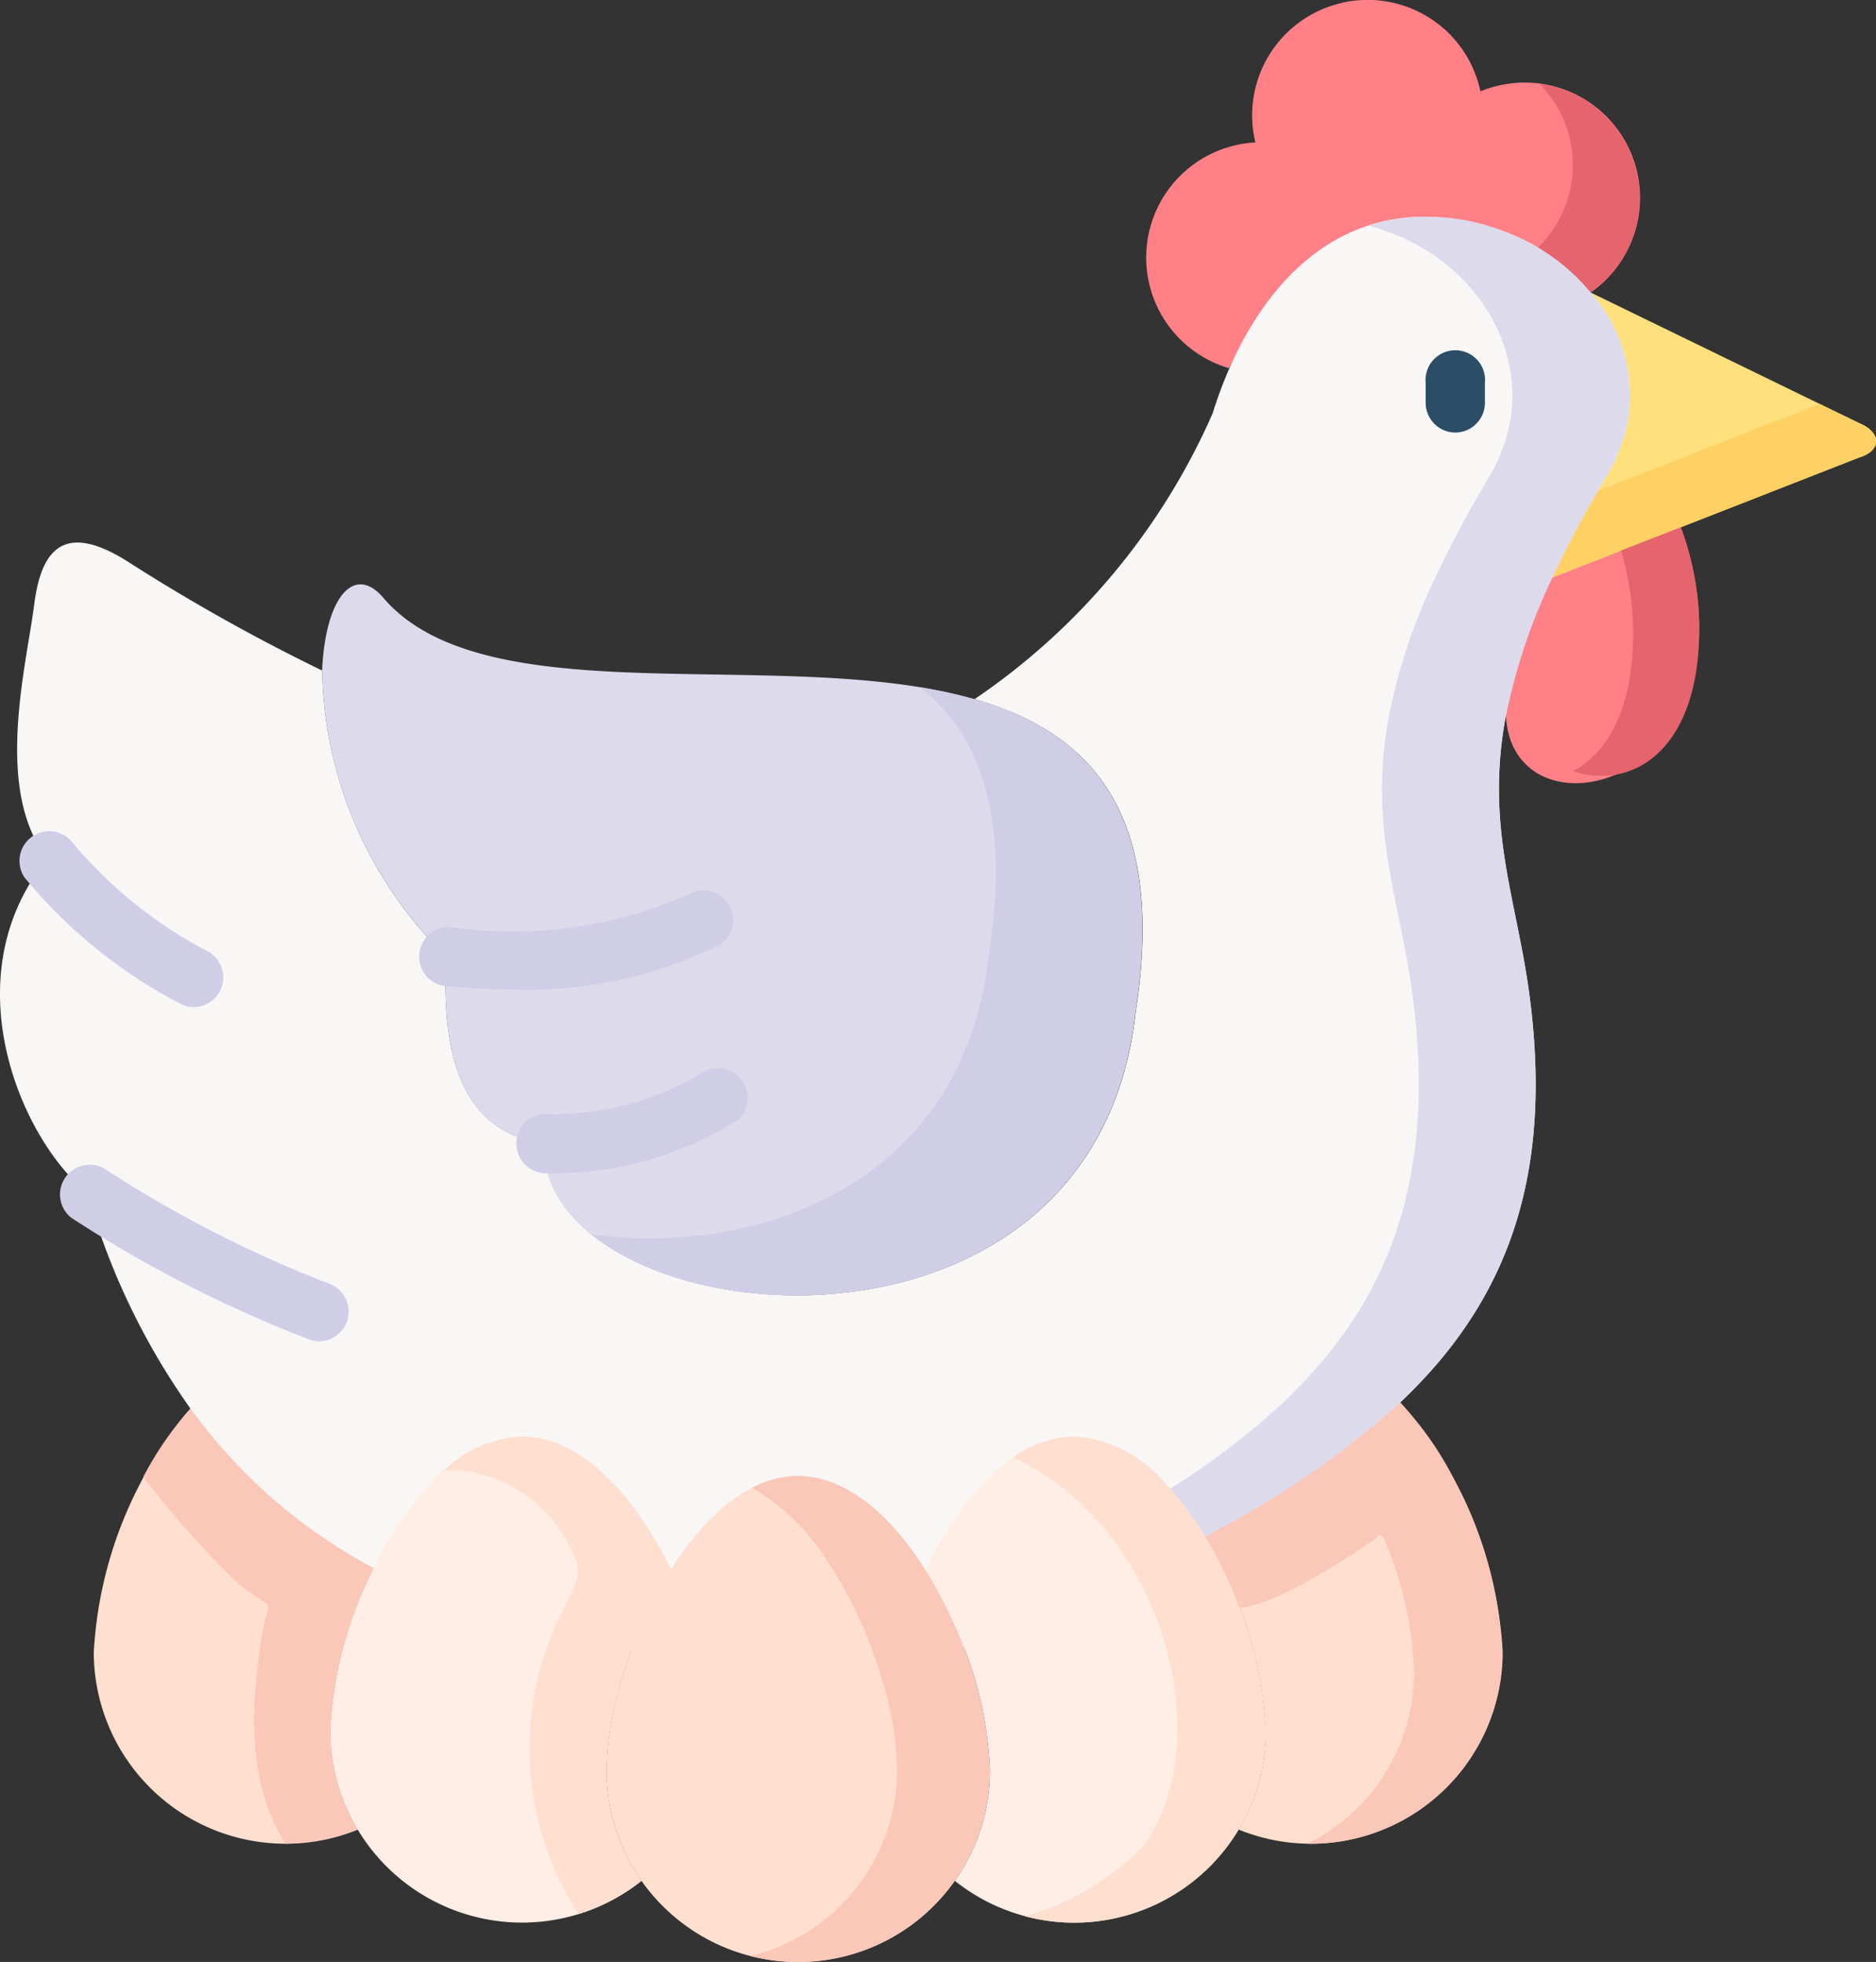 <svg xmlns="http://www.w3.org/2000/svg" width="50.437" height="52.756" viewBox="0 0 50.437 52.756">
  <rect x="0" y="0" width="50.437" height="52.756" fill="#333333" stroke="none"/>
  <g id="pollo" transform="translate(0 0)">
    <g id="Grupo_887061" data-name="Grupo 887061" transform="translate(0 0)">
      <g id="Grupo_887037" data-name="Grupo 887037" transform="translate(40.349 14.178)">
        <path id="Trazado_621413" data-name="Trazado 621413" d="M403.246,137.594c-.656,1.414-.317,3.707-.26,5.049.131,3.1,5.323,2.278,5.193-2.543a7.8,7.8,0,0,0-.493-2.507Z" transform="translate(-402.848 -137.594)" fill="#ff8086" fill-rule="evenodd"/>
      </g>
      <g id="Grupo_887038" data-name="Grupo 887038" transform="translate(41.733 7.868)">
        <path id="Trazado_621414" data-name="Trazado 621414" d="M416.278,84.022l3.454-1.354,4.8-1.878c.527-.157.62-.575.141-.852l-7.36-3.581C418.108,77.321,416.654,83.212,416.278,84.022Z" transform="translate(-416.278 -76.358)" fill="#ffe07d" fill-rule="evenodd"/>
      </g>
      <g id="Grupo_887039" data-name="Grupo 887039" transform="translate(30.819 0)">
        <path id="Trazado_621415" data-name="Trazado 621415" d="M315.615.077a3.1,3.1,0,0,0-2.341,3.71l.009.042a3.024,3.024,0,0,0-.514.072,3.1,3.1,0,0,0-.19,6c.815-1.86,9.623-2.151,9.719-2.037a3.1,3.1,0,0,0-2.47-5.564,2.945,2.945,0,0,0-.493.157l-.009-.042a3.1,3.1,0,0,0-3.71-2.341Z" transform="translate(-310.352 0)" fill="#ff8086" fill-rule="evenodd"/>
      </g>
      <g id="Grupo_887040" data-name="Grupo 887040" transform="translate(8.653 15.714)">
        <path id="Trazado_621416" data-name="Trazado 621416" d="M95.24,154.817a11.03,11.03,0,0,0,3.331,7.688c-.057,1.649-.057,4.658,2.612,5.031-.117,5.133,14.765,6.876,15.92-3.518.839-5.377-1.213-7.538-4.33-8.431-5.124-1.465-13.131.506-15.887-2.726-.761-.891-1.526-.072-1.64,1.851C95.246,154.745,95.243,154.781,95.24,154.817Z" transform="translate(-95.234 -152.502)" fill="#dddaec" fill-rule="evenodd"/>
      </g>
      <g id="Grupo_887041" data-name="Grupo 887041" transform="translate(0 5.828)">
        <path id="Trazado_621417" data-name="Trazado 621417" d="M12.536,73.814c-2.582,3.15-.746,7.523,1.068,8.991a18.834,18.834,0,0,0,2.774,5.8C18.845,97,44.066,98.322,48.9,88.441c2.822-2.666,4.152-6,3.469-11.019-.343-2.537-1.185-4.486-.623-7.465a15.82,15.82,0,0,1,1.246-3.7A29.649,29.649,0,0,1,54.4,63.616a4.63,4.63,0,0,0,.6-1.444,4.178,4.178,0,0,0-.972-3.575c-.1-.114-.2-.226-.3-.331a5.442,5.442,0,0,0-1.965-1.288c-3.593-1.315-6.111.6-7.453,3.656a11.569,11.569,0,0,0-.451,1.213,18.039,18.039,0,0,1-6.4,7.682c3.117.894,5.169,3.054,4.33,8.431-1.155,10.393-16.038,8.651-15.92,3.518C23.19,81.1,23.19,78.1,23.248,76.447a11.031,11.031,0,0,1-3.331-7.688A51.026,51.026,0,0,1,14.7,65.834c-1.775-1.125-2.344-.262-2.524,1.161-.2,1.6-1.1,5.007.361,6.818Z" transform="translate(-11.258 -56.557)" fill="#f9f6f6" fill-rule="evenodd"/>
      </g>
      <g id="Grupo_887042" data-name="Grupo 887042" transform="translate(2.518 37.874)">
        <path id="Trazado_621418" data-name="Trazado 621418" d="M38.294,367.564a11.133,11.133,0,0,0-2.6,6.551,5.157,5.157,0,0,0,7.1,4.772,5.123,5.123,0,0,1-.734-2.654,10.716,10.716,0,0,1,1.164-4.375A14.469,14.469,0,0,1,38.294,367.564Z" transform="translate(-35.691 -367.564)" fill="#ffdfcf" fill-rule="evenodd"/>
      </g>
      <g id="Grupo_887043" data-name="Grupo 887043" transform="translate(8.882 38.629)">
        <path id="Trazado_621419" data-name="Trazado 621419" d="M97.454,382.807a5.154,5.154,0,0,0,8.365,4.032,5.114,5.114,0,0,1-.942-2.97,8.132,8.132,0,0,1,.247-1.854,12.132,12.132,0,0,1,1.489-3.548c-.945-1.938-2.389-3.575-4.008-3.575a3.492,3.492,0,0,0-2.452,1.261,9.3,9.3,0,0,0-1.535,2.278,10.718,10.718,0,0,0-1.164,4.375Z" transform="translate(-97.454 -374.893)" fill="#ffeee6" fill-rule="evenodd"/>
      </g>
      <g id="Grupo_887044" data-name="Grupo 887044" transform="translate(16.305 39.692)">
        <path id="Trazado_621420" data-name="Trazado 621420" d="M169.494,393.117a5.153,5.153,0,1,0,10.306,0,10.057,10.057,0,0,0-.8-3.557,11.8,11.8,0,0,0-.939-1.845c-.909-1.438-2.106-2.513-3.418-2.513s-2.506,1.074-3.415,2.513a12.132,12.132,0,0,0-1.489,3.548A8.135,8.135,0,0,0,169.494,393.117Z" transform="translate(-169.494 -385.203)" fill="#ffdfcf" fill-rule="evenodd"/>
      </g>
      <g id="Grupo_887045" data-name="Grupo 887045" transform="translate(24.874 38.629)">
        <path id="Trazado_621421" data-name="Trazado 621421" d="M253.6,380.313a10.056,10.056,0,0,1,.8,3.557,5.136,5.136,0,0,1-.942,2.97,5.153,5.153,0,0,0,8.365-4.032,11.184,11.184,0,0,0-1.625-5.218,8.173,8.173,0,0,0-1.077-1.435,3.487,3.487,0,0,0-2.452-1.261c-1.616,0-3.06,1.637-4,3.575A11.8,11.8,0,0,1,253.6,380.313Z" transform="translate(-252.66 -374.894)" fill="#ffeee6" fill-rule="evenodd"/>
      </g>
      <g id="Grupo_887046" data-name="Grupo 887046" transform="translate(32.409 37.712)">
        <path id="Trazado_621422" data-name="Trazado 621422" d="M325.782,369.6a11.184,11.184,0,0,1,1.625,5.218,5.123,5.123,0,0,1-.734,2.654,5.155,5.155,0,0,0,7.1-4.772,11.054,11.054,0,0,0-2.753-6.713,24.145,24.145,0,0,1-4.95,3.442c-.1.054-.193.111-.283.171Z" transform="translate(-325.782 -365.988)" fill="#ffdfcf" fill-rule="evenodd"/>
      </g>
      <g id="Grupo_887047" data-name="Grupo 887047" transform="translate(15.886 18.481)">
        <path id="Trazado_621423" data-name="Trazado 621423" d="M176.129,186.57c-.692,6.235-6.322,8.1-10.694,7.489,3.62,2.925,13.694,2.522,14.635-5.955.839-5.377-1.213-7.538-4.33-8.431a13.75,13.75,0,0,0-1.447-.319,5.2,5.2,0,0,1,.743.734C176.132,181.421,176.616,183.458,176.129,186.57Z" transform="translate(-165.435 -179.354)" fill="#d0cee7" fill-rule="evenodd"/>
      </g>
      <g id="Grupo_887048" data-name="Grupo 887048" transform="translate(41.733 10.862)">
        <path id="Trazado_621424" data-name="Trazado 621424" d="M423.466,105.413,419,107.164l-.033.012-1.459.572c-.484.839-.891,1.613-1.225,2.335l3.454-1.354,4.8-1.878c.527-.157.62-.575.141-.852Z" transform="translate(-416.278 -105.413)" fill="#ffd064" fill-rule="evenodd"/>
      </g>
      <g id="Grupo_887049" data-name="Grupo 887049" transform="translate(42.29 14.178)">
        <path id="Trazado_621425" data-name="Trazado 621425" d="M421.68,144.151c1.652.545,3.481-.635,3.391-4.05a7.8,7.8,0,0,0-.493-2.507l-1.607.629a7.53,7.53,0,0,1,.322,2C423.353,142.387,422.634,143.654,421.68,144.151Z" transform="translate(-421.68 -137.594)" fill="#e5646e" fill-rule="evenodd"/>
      </g>
      <g id="Grupo_887050" data-name="Grupo 887050" transform="translate(41.348 2.256)">
        <path id="Trazado_621426" data-name="Trazado 621426" d="M413.4,23.387a3.092,3.092,0,0,1-.864,2.91,5.545,5.545,0,0,1,1.116.879c.105.105.2.217.3.331a3.1,3.1,0,0,0-1.366-5.612A3.086,3.086,0,0,1,413.4,23.387Z" transform="translate(-412.54 -21.894)" fill="#e5646e" fill-rule="evenodd"/>
      </g>
      <g id="Grupo_887051" data-name="Grupo 887051" transform="translate(20.183 39.692)">
        <path id="Trazado_621427" data-name="Trazado 621427" d="M209.335,387.7a11.667,11.667,0,0,1,.939,1.845,12.016,12.016,0,0,1,.49,1.468,8.408,8.408,0,0,1,.307,2.088,5.593,5.593,0,0,1-.057.782,5.168,5.168,0,0,1-3.879,4.228,5.21,5.21,0,0,0,1.273.157,5.15,5.15,0,0,0,5.154-5.152,10.058,10.058,0,0,0-.8-3.557,11.8,11.8,0,0,0-.939-1.845c-.909-1.438-2.106-2.513-3.418-2.513a2.688,2.688,0,0,0-1.231.313,5.982,5.982,0,0,1,2.109,2.109c.015.024.033.048.048.075Z" transform="translate(-207.136 -385.204)" fill="#fbc7b8" fill-rule="evenodd"/>
      </g>
      <g id="Grupo_887052" data-name="Grupo 887052" transform="translate(27.239 38.629)">
        <path id="Trazado_621428" data-name="Trazado 621428" d="M279.111,385.916a7.346,7.346,0,0,1-3.174,1.878,5.154,5.154,0,0,0,6.469-4.986,11.184,11.184,0,0,0-1.625-5.218,8.54,8.54,0,0,0-.948-1.3c-.042-.045-.084-.09-.129-.135a3.487,3.487,0,0,0-2.452-1.261,2.9,2.9,0,0,0-1.64.56C279.6,377.3,281.188,382.979,279.111,385.916Z" transform="translate(-275.612 -374.894)" fill="#ffdfcf" fill-rule="evenodd"/>
      </g>
      <g id="Grupo_887053" data-name="Grupo 887053" transform="translate(11.848 38.629)">
        <path id="Trazado_621429" data-name="Trazado 621429" d="M128.432,374.894a3.232,3.232,0,0,0-2.133.951c.147-.03-.43-.042.454-.042a3.746,3.746,0,0,1,3.135,2.44c.135.355-.009.629-.256,1.134a8.164,8.164,0,0,0,.322,8.356,5.126,5.126,0,0,0,1.691-.894,5.114,5.114,0,0,1-.942-2.97,8.132,8.132,0,0,1,.247-1.854,12.133,12.133,0,0,1,1.489-3.548C131.495,376.531,130.05,374.894,128.432,374.894Z" transform="translate(-126.247 -374.894)" fill="#ffdfcf" fill-rule="evenodd"/>
      </g>
      <g id="Grupo_887054" data-name="Grupo 887054" transform="translate(38.334 9.506)">
        <path id="Trazado_621430" data-name="Trazado 621430" d="M384.088,94.381a.8.8,0,0,1-.8-.8v-.533a.8.8,0,1,1,1.592,0v.533A.8.8,0,0,1,384.088,94.381Z" transform="translate(-383.292 -92.256)" fill="#2b4d66"/>
      </g>
      <g id="Grupo_887055" data-name="Grupo 887055" transform="translate(11.194 23.91)">
        <path id="Trazado_621431" data-name="Trazado 621431" d="M122.5,234.746a18.375,18.375,0,0,1-1.891-.1.8.8,0,0,1,.164-1.584,11.662,11.662,0,0,0,6.514-.913.8.8,0,0,1,.78,1.388A11.624,11.624,0,0,1,122.5,234.746Z" transform="translate(-119.892 -232.048)" fill="#d0cee7"/>
      </g>
      <g id="Grupo_887056" data-name="Grupo 887056" transform="translate(13.806 28.677)">
        <path id="Trazado_621432" data-name="Trazado 621432" d="M146.036,281.173a.8.8,0,0,1,0-1.592,7.74,7.74,0,0,0,4.275-1.108.8.8,0,0,1,.977,1.257A9.21,9.21,0,0,1,146.036,281.173Z" transform="translate(-145.24 -278.305)" fill="#d0cee7"/>
      </g>
      <g id="Grupo_887057" data-name="Grupo 887057" transform="translate(0.482 22.288)">
        <path id="Trazado_621433" data-name="Trazado 621433" d="M20.672,221.1a.793.793,0,0,1-.4-.106,13.494,13.494,0,0,1-4.162-3.383.8.8,0,0,1,1.235-1.005,11.933,11.933,0,0,0,3.721,3.008.8.8,0,0,1-.4,1.486Z" transform="translate(-15.935 -216.307)" fill="#d0cee7"/>
      </g>
      <g id="Grupo_887058" data-name="Grupo 887058" transform="translate(1.55 31.279)">
        <path id="Trazado_621434" data-name="Trazado 621434" d="M33.34,308.351a.8.8,0,0,1-.3-.059,34.039,34.039,0,0,1-6.377-3.266.8.8,0,0,1,.869-1.334,32.628,32.628,0,0,0,6.11,3.126.8.8,0,0,1-.3,1.534Z" transform="translate(-26.301 -303.563)" fill="#d0cee7"/>
      </g>
      <g id="Grupo_887059" data-name="Grupo 887059" transform="translate(3.852 37.874)">
        <path id="Trazado_621435" data-name="Trazado 621435" d="M53.669,376.234a10.465,10.465,0,0,1,1.014-4.056c.048-.108.1-.214.15-.319a14.737,14.737,0,0,1-1.658-1.032,14.42,14.42,0,0,1-3.268-3.262,9.064,9.064,0,0,0-1.267,1.839,24.857,24.857,0,0,0,2.6,2.913c1.056.8.761.2.569,1.489-.235,1.562-.451,3.68.65,5.461a6.108,6.108,0,0,0,1.944-.379A5.124,5.124,0,0,1,53.669,376.234Z" transform="translate(-48.639 -367.565)" fill="#fbc7b8" fill-rule="evenodd"/>
      </g>
      <g id="Grupo_887060" data-name="Grupo 887060" transform="translate(32.409 37.711)">
        <path id="Trazado_621436" data-name="Trazado 621436" d="M332.45,368.021a8.874,8.874,0,0,0-1.435-2.034,24.142,24.142,0,0,1-4.95,3.442c-.1.054-.193.111-.283.172.171.283.331.578.478.879.162.334.31.68.442,1.026.9-.048,2.762-1.243,3.6-1.82.129-.087.19-.274.334.09a10.03,10.03,0,0,1,.758,3.457,5.154,5.154,0,0,1-2.864,4.619h.081a5.151,5.151,0,0,0,5.151-5.151A10.9,10.9,0,0,0,332.45,368.021Z" transform="translate(-325.782 -365.987)" fill="#fbc7b8" fill-rule="evenodd"/>
      </g>
    </g>
    <g id="Grupo_887062" data-name="Grupo 887062" transform="translate(31.461 5.827)">
      <path id="Trazado_621437" data-name="Trazado 621437" d="M325.119,63.61c-.5.84-.915,1.619-1.264,2.344-.048.1-.1.2-.144.3a15.65,15.65,0,0,0-1.243,3.7c-.566,2.979.277,4.929.623,7.465.584,4.309-.313,7.375-2.365,9.843a13.984,13.984,0,0,1-1.107,1.177,20.358,20.358,0,0,1-3.036,2.314,8.55,8.55,0,0,1,.948,1.3c.09-.06.184-.117.283-.172a24.144,24.144,0,0,0,4.95-3.442c2.822-2.666,4.152-6,3.469-11.019-.343-2.537-1.185-4.486-.623-7.465a15.823,15.823,0,0,1,1.246-3.7,29.647,29.647,0,0,1,1.408-2.645,4.629,4.629,0,0,0,.6-1.444,4.178,4.178,0,0,0-.972-3.575c-.1-.114-.2-.226-.3-.331a5.442,5.442,0,0,0-1.965-1.288,5.594,5.594,0,0,0-3.719-.187c.187.054.379.114.575.187C325.18,57.962,326.75,60.968,325.119,63.61Z" transform="translate(-316.583 -56.55)" fill="#dddaec" fill-rule="evenodd"/>
    </g>
  </g>
</svg>
